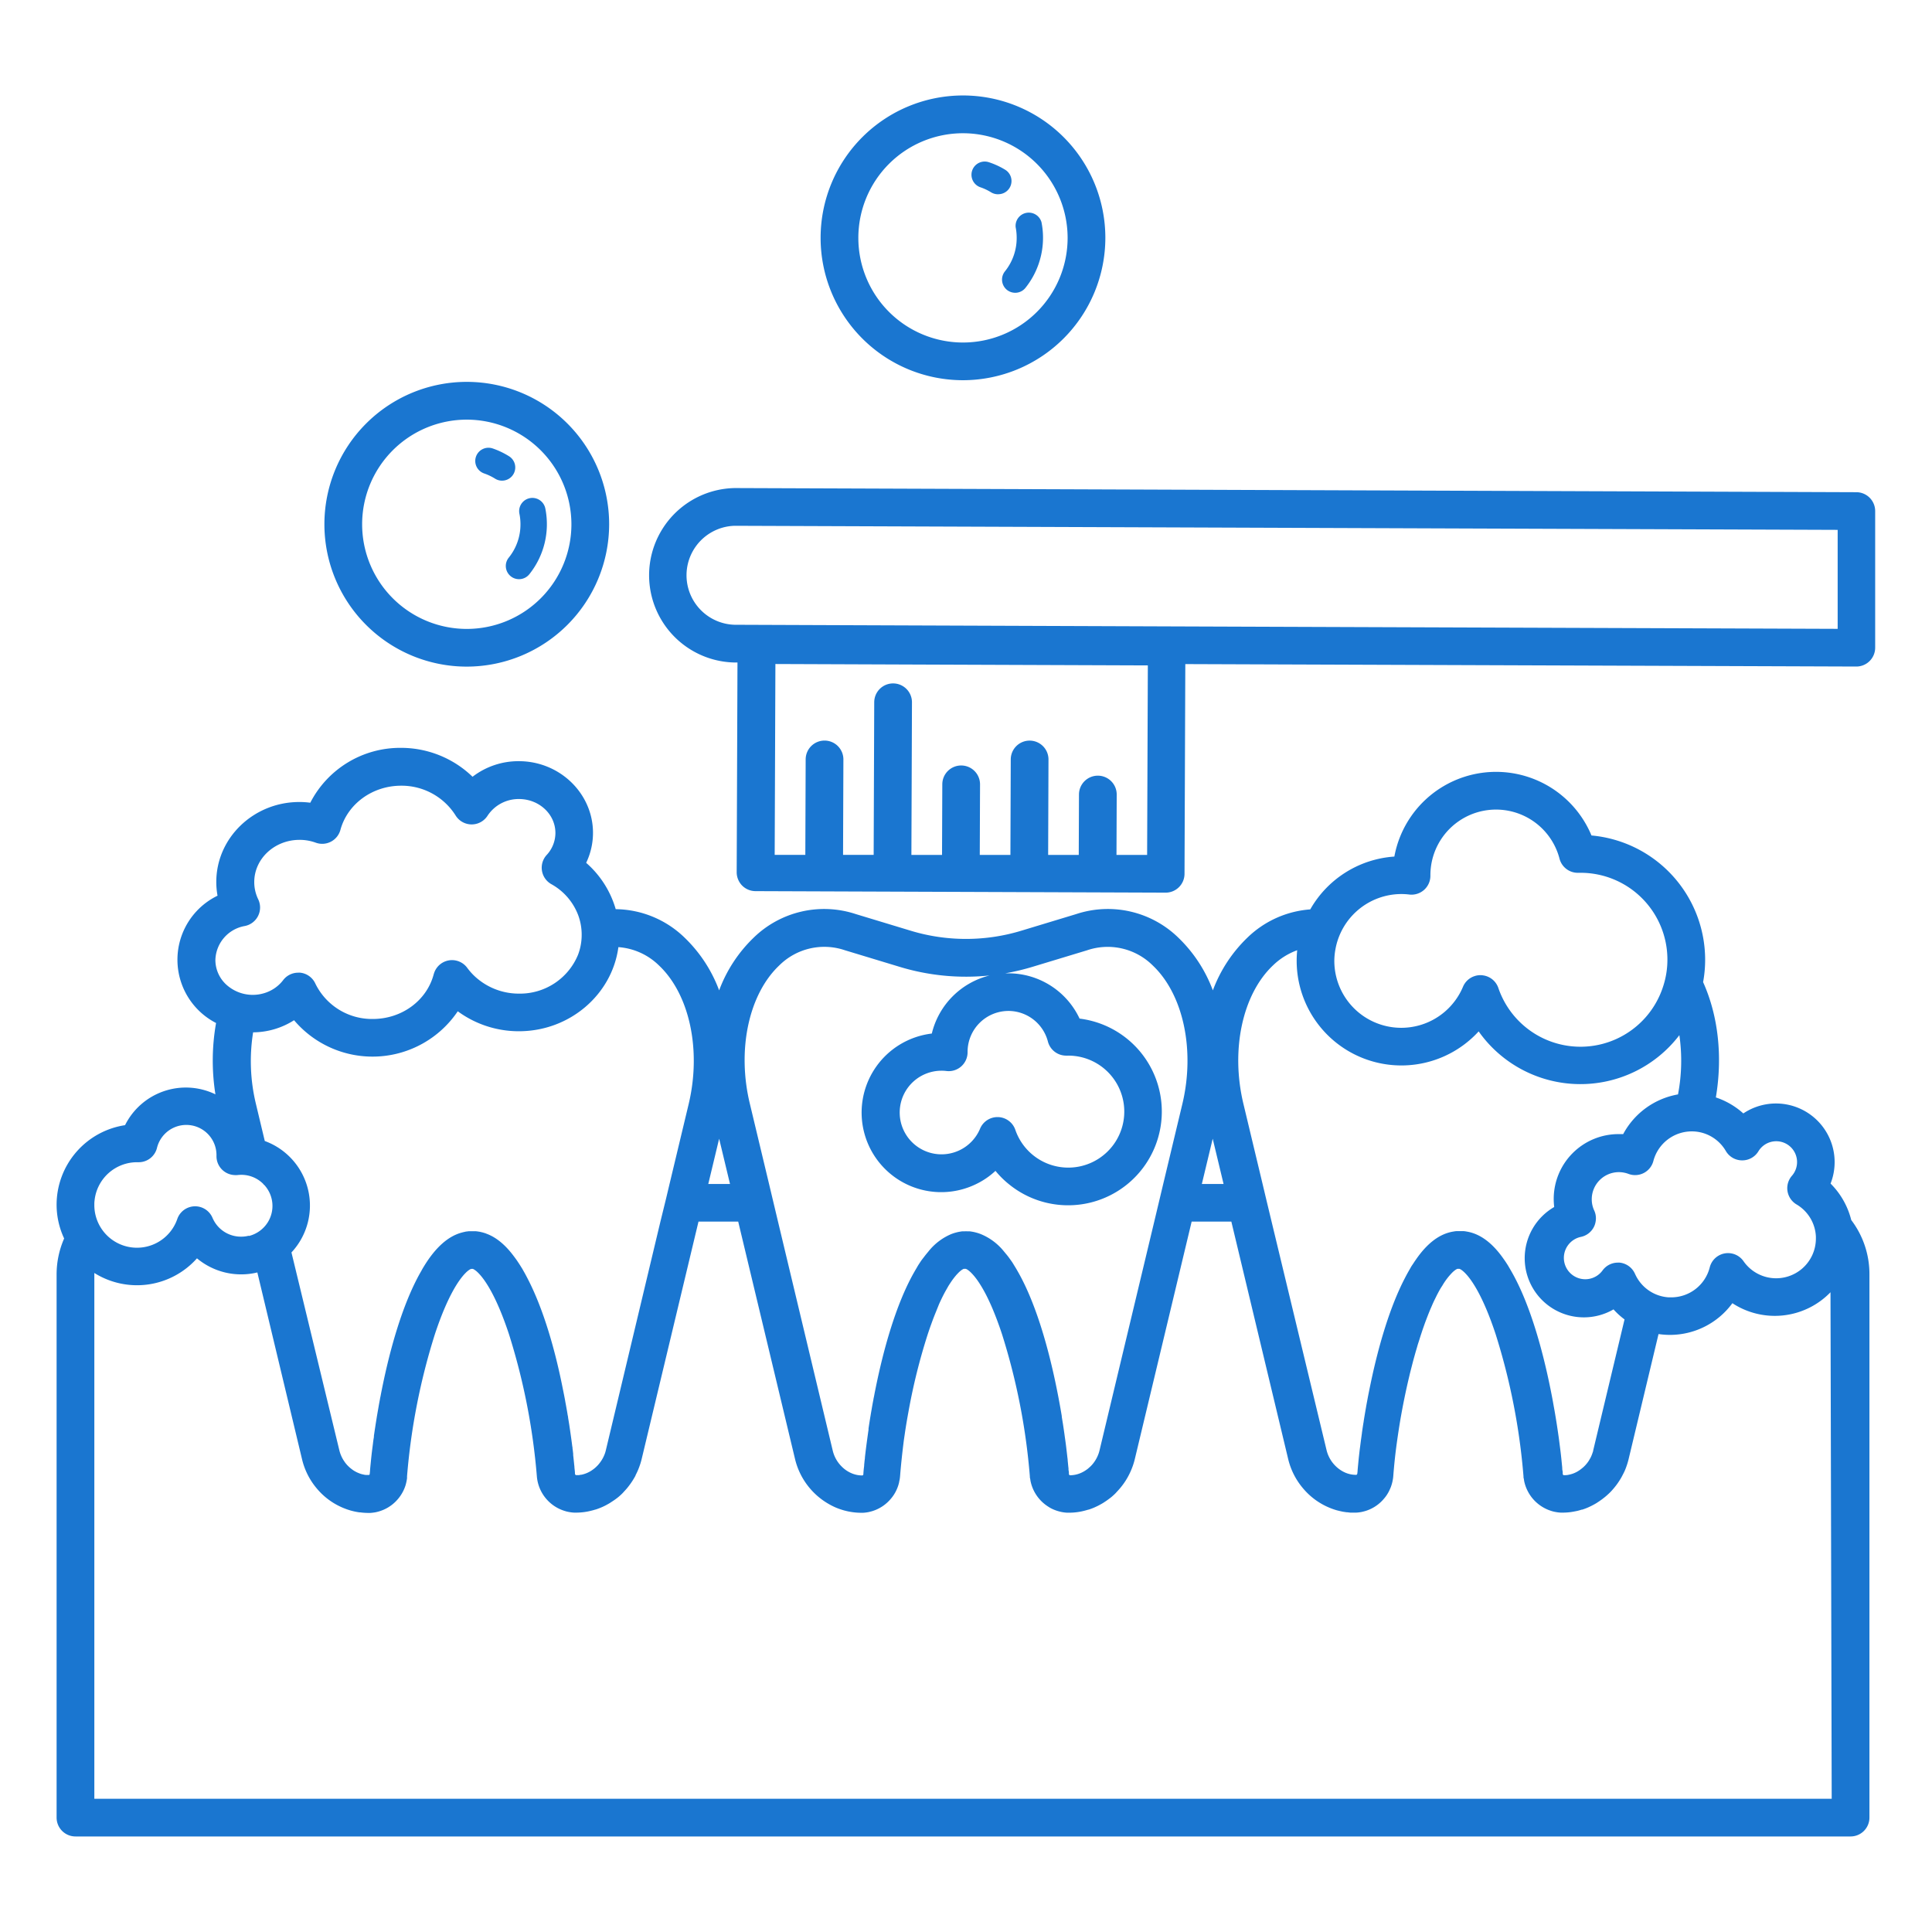 <svg fill="#1A76D0" xmlns="http://www.w3.org/2000/svg" viewBox="0 0 512 512"><title>Brushing_teeth</title><g id="Brushing_teeth"><path d="M490.6,323.32a20.74,20.74,0,0,0-5.48-9.66A15.54,15.54,0,0,0,462,295.07a20.68,20.68,0,0,0-7.28-4.24c1.85-11,.58-21.77-3.38-30.56a32.44,32.44,0,0,0,.54-5.95,33.08,33.08,0,0,0-30.12-32.91A27.4,27.4,0,0,0,369.52,227a27.79,27.79,0,0,0-22.29,14,26.68,26.68,0,0,0-16.7,7.53,37.54,37.54,0,0,0-9.11,13.93,37.54,37.54,0,0,0-9.11-13.93,26.76,26.76,0,0,0-27.1-6.29l-14.29,4.33a50.51,50.51,0,0,1-29.84,0l-14.29-4.33a26.76,26.76,0,0,0-27.1,6.29,37.54,37.54,0,0,0-9.11,13.93,37.54,37.54,0,0,0-9.11-13.93,26.61,26.61,0,0,0-18.3-7.59,25.76,25.76,0,0,0-7.83-12.28,18.39,18.39,0,0,0,1.81-7.94c0-10.46-8.82-19-19.66-19a19.94,19.94,0,0,0-12.26,4.13,27.25,27.25,0,0,0-19-7.66,26.76,26.76,0,0,0-24,14.54,21.66,21.66,0,0,0-2.91-.19c-12.11,0-22,9.5-22,21.18a20.14,20.14,0,0,0,.33,3.65,18.86,18.86,0,0,0-.39,33.74,57,57,0,0,0-.17,18.9,18,18,0,0,0-23.95,8.17A21.34,21.34,0,0,0,15,319.29a21.13,21.13,0,0,0,2,8.92,23.73,23.73,0,0,0-2,9.47v144a5,5,0,0,0,5,5H490.42a5,5,0,0,0,5-5v-144A23.67,23.67,0,0,0,490.6,323.32ZM452.52,300.7a10.5,10.5,0,0,1,4.84,4.32,5,5,0,0,0,4.28,2.49h0A5,5,0,0,0,466,305.1a5.52,5.52,0,1,1,8.88,6.49,5,5,0,0,0-1.14,2.32,5,5,0,0,0,2.35,5.27,10.44,10.44,0,0,1,5.14,8.53h0c0,.17,0,.35,0,.52a10.53,10.53,0,0,1-19.18,6,5,5,0,0,0-8.95,1.63,10.52,10.52,0,0,1-10.21,7.95c-.22,0-.43,0-.65,0h0a10.47,10.47,0,0,1-8.84-6,0,0,0,0,1,0,0l-.12-.25a5,5,0,0,0-4.05-2.95,4.58,4.58,0,0,0-.53,0,5,5,0,0,0-4,2.06,5.67,5.67,0,0,1-10.26-3.32,5.69,5.69,0,0,1,4.51-5.56,5,5,0,0,0,3.45-2.64,4.6,4.6,0,0,0,.43-1.28,4.9,4.9,0,0,0-.34-3.06,7,7,0,0,1-.66-3,7.19,7.19,0,0,1,7.18-7.18,7.32,7.32,0,0,1,2.54.46,5,5,0,0,0,6.61-3.41,10.53,10.53,0,0,1,10.18-7.85A10.32,10.32,0,0,1,452.52,300.7ZM353.9,251.59a17.78,17.78,0,0,1,17.46-14.66,17.34,17.34,0,0,1,2.12.13,5,5,0,0,0,5.59-5.05v-.13a17.39,17.39,0,0,1,34.22-4.32,5,5,0,0,0,5,3.74h.59a23,23,0,0,1,23,23,22.67,22.67,0,0,1-1.15,7.17,23,23,0,0,1-43.66.33,5,5,0,0,0-4-3.31,3.8,3.8,0,0,0-.59-.06h-.17a4.8,4.8,0,0,0-1.6.27,5,5,0,0,0-3,2.8,17.74,17.74,0,0,1-34.1-6.84A17.38,17.38,0,0,1,353.9,251.59Zm-16.52,4.23a18.05,18.05,0,0,1,6.39-4c-.09.92-.14,1.86-.14,2.81a27.75,27.75,0,0,0,48.23,18.7,33,33,0,0,0,53.19,1,47.54,47.54,0,0,1-.36,15.7,20.49,20.49,0,0,0-14.53,10.52c-.41,0-.82,0-1.23,0a17.18,17.18,0,0,0-17.18,17.18,18.92,18.92,0,0,0,.13,2.14A15.67,15.67,0,0,0,427.6,347a19.33,19.33,0,0,0,2.92,2.66l-8.31,34.74c0,.21-.11.43-.18.64a8.51,8.51,0,0,1-.49,1.21c-.1.2-.21.38-.32.57a6.52,6.52,0,0,1-.51.78c-.11.14-.22.29-.34.42a6.19,6.19,0,0,1-.55.59,3.84,3.84,0,0,1-.3.28l-.34.28a8.78,8.78,0,0,1-1.08.76h0a5.77,5.77,0,0,1-.55.29,4.83,4.83,0,0,1-.52.23,5.17,5.17,0,0,1-.63.21,8.68,8.68,0,0,1-1,.23l-.47.05h-.48a.26.26,0,0,1-.18-.07.17.17,0,0,1-.06-.06.05.05,0,0,1,0-.05.37.37,0,0,1-.07-.12.59.59,0,0,1,0-.13c0-.26,0-.53-.07-.8s-.05-.56-.07-.85l-.18-1.82c-.1-1-.21-2-.34-3-.06-.51-.13-1-.2-1.56s-.14-1.12-.22-1.68-.12-.82-.18-1.25c-.13-.9-.27-1.83-.42-2.77-.11-.71-.23-1.42-.35-2.13-.09-.53-.18-1.06-.28-1.59s-.21-1.22-.33-1.84c-.18-1-.38-2-.58-3-2.17-10.79-5.47-22.5-10.11-30.81l-.45-.79c-.19-.33-.38-.65-.58-1s-.41-.66-.63-1-.39-.59-.6-.88c-3-4.34-6.29-6.79-9.88-7.37a7.5,7.5,0,0,0-.81-.11l-.41,0h-1.06l-.41,0a7.5,7.5,0,0,0-.81.11c-3.58.57-6.87,3-9.89,7.37-.19.27-.38.54-.56.82s-.45.68-.67,1l-.57,1-.45.79c-.24.44-.48.89-.72,1.36-4.27,8.2-7.34,19.25-9.39,29.45-.18.88-.36,1.76-.52,2.64s-.29,1.51-.41,2.26c-.22,1.22-.41,2.4-.6,3.57,0,.18-.06.36-.08.53-.14.88-.27,1.74-.39,2.61,0,0,0,0,0,.08-.05.31-.09.62-.13.92-.07.5-.14,1-.2,1.47s-.1.8-.15,1.19c-.08.54-.14,1.08-.2,1.61s-.15,1.31-.21,1.93c-.09.95-.18,1.84-.25,2.67,0,.28-.05.55-.07.82a.49.49,0,0,1-.25.39l-.15,0a7.21,7.21,0,0,1-2.71-.55,8.16,8.16,0,0,1-.84-.41,8.65,8.65,0,0,1-1.82-1.38,8.8,8.8,0,0,1-2.39-4.22L337,323.81l-1.48-6.17-.91-3.83-5.08-21.23C326.08,278.26,329.25,263.49,337.38,255.82Zm-16,45.95,2.88,12h-5.76ZM206.54,255.82a16.93,16.93,0,0,1,17.35-4l14.29,4.33a60.46,60.46,0,0,0,24.08,2.36,20.89,20.89,0,0,0-15.32,15.39,21.09,21.09,0,1,0,11.71,39.91,20.68,20.68,0,0,0,5.16-3.52,24,24,0,0,0,3.54,3.52,24.83,24.83,0,1,0,18.75-43.87,20.83,20.83,0,0,0-18.89-12l-.82,0a62.12,62.12,0,0,0,7.43-1.78l14.29-4.33a16.93,16.93,0,0,1,17.35,4c8.13,7.67,11.3,22.44,7.87,36.76l-5.08,21.23-2.38,10h0L291.38,384.4c-.06.23-.12.46-.2.69a8.83,8.83,0,0,1-1.31,2.51,7.42,7.42,0,0,1-.94,1.07l-.54.48a5.23,5.23,0,0,1-.55.41,7.7,7.7,0,0,1-1.67.9,7.19,7.19,0,0,1-2.59.5.26.26,0,0,1-.18-.07l-.06-.06a.05.05,0,0,1,0-.05.37.37,0,0,1-.07-.12.59.59,0,0,1,0-.13c0-.26,0-.53-.07-.8s0-.56-.07-.85l-.18-1.82c0-.32-.06-.64-.1-1-.07-.66-.16-1.36-.24-2.07s-.17-1.41-.27-2.12-.17-1.19-.25-1.81c-.13-.92-.27-1.87-.42-2.84-.1-.58-.19-1.17-.29-1.77l0-.19c-.22-1.32-.46-2.68-.72-4.06-.18-1-.38-2-.58-3-2.17-10.79-5.47-22.5-10.11-30.81l-.45-.79q-.24-.42-.48-.81c-.2-.33-.4-.65-.61-1s-.55-.81-.83-1.2-.64-.88-1-1.29l-.62-.75A15.3,15.3,0,0,0,259.8,327l-.31-.11c-.3-.1-.6-.2-.9-.27a9,9,0,0,0-1.17-.24,2.42,2.42,0,0,0-.47-.06l-.39,0a.26.26,0,0,0-.15,0,4.21,4.21,0,0,0-.82,0,.26.26,0,0,0-.15,0l-.39,0a2.42,2.42,0,0,0-.47.06,9,9,0,0,0-1.17.24c-.3.07-.6.17-.9.27l-.31.11a15.3,15.3,0,0,0-6.13,4.62l-.62.75c-.33.41-.65.84-1,1.29s-.56.79-.83,1.2-.41.63-.61,1l-.48.81-.45.79c-4.64,8.31-7.94,20-10.11,30.82-.09.45-.18.88-.26,1.32s-.14.72-.22,1.08c0,.15-.05.29-.07.43-.14.72-.27,1.44-.39,2.15s-.23,1.31-.34,2c-.19,1.13-.36,2.22-.52,3.3,0,.11,0,.23,0,.34-.11.74-.21,1.47-.31,2.2-.16,1.16-.31,2.29-.44,3.36-.07.59-.14,1.16-.2,1.71,0,.36-.08.72-.11,1.07l-.09.9c0,.39-.07.77-.11,1.15s-.08.9-.11,1.32a.51.51,0,0,1,0,.13.41.41,0,0,1-.07.11.09.09,0,0,1,0,.05.13.13,0,0,1-.07.06l-.08.05-.12,0a7.21,7.21,0,0,1-2.71-.55,8.12,8.12,0,0,1-2.67-1.79,8.8,8.8,0,0,1-2.39-4.22l-14.48-60.59h0l-2.38-10-5.08-21.23C195.24,278.26,198.41,263.49,206.54,255.82Zm60.67,12.09A10.83,10.83,0,0,1,277.7,276a5,5,0,0,0,5,3.75l.37,0a14.84,14.84,0,1,1-14,19.66,5,5,0,0,0-4.56-3.37h-.17a5,5,0,0,0-4.61,3.07,11.08,11.08,0,1,1-10.23-15.36,10.3,10.3,0,0,1,1.33.08,5,5,0,0,0,5.59-5v-.14A10.85,10.85,0,0,1,267.21,267.91Zm-76.63,33.86,2.88,12H187.7ZM163.88,251a17.11,17.11,0,0,1,10.74,4.84c8.13,7.67,11.3,22.44,7.88,36.76l-5.08,21.23-.91,3.83L175,323.81,160.54,384.4c-.06.23-.12.46-.2.69A8.83,8.83,0,0,1,159,387.6a7.42,7.42,0,0,1-.94,1.07,6.17,6.17,0,0,1-.54.48,5.23,5.23,0,0,1-.55.41,5,5,0,0,1-.57.37h0a5.77,5.77,0,0,1-.55.29,6.66,6.66,0,0,1-1.15.44,4.61,4.61,0,0,1-.64.16c-.22,0-.44.08-.66.1l-.66,0a.28.28,0,0,1-.13,0,.48.48,0,0,1-.24-.39h0c0-.55-.09-1.09-.14-1.65,0-.29-.05-.59-.08-.89-.07-.74-.16-1.54-.25-2.36,0-.11,0-.23,0-.34-.05-.49-.11-1-.18-1.48,0-.16,0-.32-.06-.48q-.12-1-.27-2.07l-.15-1.07c-.1-.72-.21-1.46-.32-2.21s-.24-1.51-.37-2.29c0-.26-.08-.51-.13-.77a2.76,2.76,0,0,0-.06-.4c-.06-.38-.13-.77-.2-1.15s-.14-.81-.22-1.22-.15-.82-.22-1.23c-.17-.89-.34-1.78-.53-2.68-2-10.21-5.12-21.25-9.39-29.45-.24-.47-.48-.92-.72-1.36l-.45-.79q-.22-.42-.48-.81c-.18-.3-.36-.58-.54-.86l-.51-.77c-.15-.22-.3-.44-.46-.65s-.3-.42-.46-.62q-3.41-4.59-7.31-6a2.6,2.6,0,0,0-.44-.16l-.45-.14-.8-.19-.57-.09-.47-.06-.39,0h-1.09l-.41,0a3.78,3.78,0,0,0-.47.06c-.22,0-.44.06-.66.11l-.32.07-.38.1q-5.49,1.44-10.09,9c-.2.32-.39.64-.58,1l-.45.79c-4.64,8.31-7.94,20-10.11,30.82-.09.45-.18.88-.26,1.32s-.14.72-.22,1.08c0,.15-.05.29-.07.43-.11.59-.22,1.17-.32,1.76l-.3,1.72-.06.36c-.08.45-.15.9-.22,1.34s-.18,1.11-.26,1.65l-.09.59c-.11.69-.2,1.37-.3,2,0,.05,0,.09,0,.14,0,.32-.09.63-.13.95s-.09.63-.12.95-.06.42-.08.63-.08.58-.11.86c-.13,1-.24,2-.34,3l-.09.93c-.06.6-.12,1.19-.16,1.74,0,.27-.05.54-.07.8a.51.51,0,0,1,0,.13.41.41,0,0,1-.07.11.09.09,0,0,1,0,.05.29.29,0,0,1-.12.1l-.15,0-.56,0h-.08a3.78,3.78,0,0,1-.47-.06h0l-.53-.12a5,5,0,0,1-.55-.16l-.42-.16-.3-.13a3.42,3.42,0,0,1-.43-.21,5.54,5.54,0,0,1-.62-.36,4.6,4.6,0,0,1-.45-.32,6.25,6.25,0,0,1-.5-.4,6,6,0,0,1-.52-.49,4,4,0,0,1-.4-.43c-.14-.16-.28-.33-.41-.51l-.39-.58a9.07,9.07,0,0,1-1.09-2.6L77.24,331.91a18.21,18.21,0,0,0-7.07-29.53l-2.34-9.8a48.27,48.27,0,0,1-.75-19,20.42,20.42,0,0,0,10.85-3.21A27.24,27.24,0,0,0,121.31,268a27.32,27.32,0,0,0,16.18,5.29C151,273.3,162.2,263.55,163.88,251Zm-106.8,3.4a9.41,9.41,0,0,1,7.81-9,5,5,0,0,0,3.54-7.07,10.45,10.45,0,0,1-1.05-4.58c0-6.16,5.37-11.18,12-11.18a12.51,12.51,0,0,1,4.3.75,5,5,0,0,0,6.53-3.38c1.88-6.9,8.5-11.72,16.09-11.72a16.92,16.92,0,0,1,14.43,7.87,5,5,0,0,0,8.48.08,9.87,9.87,0,0,1,8.32-4.42c5.32,0,9.66,4,9.66,9a8.6,8.6,0,0,1-2.31,5.82,5,5,0,0,0,1.21,7.73,15.76,15.76,0,0,1,7.17,8.32,14.86,14.86,0,0,1,.89,5.07,14.68,14.68,0,0,1-1,5.42,16.63,16.63,0,0,1-15.59,10.21,17.14,17.14,0,0,1-11.62-4.47,16.31,16.31,0,0,1-2.11-2.35A5,5,0,0,0,115,258a1.27,1.27,0,0,0-.06.18c-1.84,7-8.48,11.86-16.14,11.86a16.69,16.69,0,0,1-15.24-9.4,5,5,0,0,0-4-2.87,4.89,4.89,0,0,0-.54,0,5,5,0,0,0-4,2,9.82,9.82,0,0,1-4.5,3.26,10.41,10.41,0,0,1-10.21-1.8A8.87,8.87,0,0,1,57.08,254.38Zm8.8,73.09a8,8,0,0,1-2,.24,8.19,8.19,0,0,1-7-3.9,8.89,8.89,0,0,1-.59-1.15A5,5,0,0,0,47,323c-.1.29-.21.57-.33.85A11.3,11.3,0,0,1,25,319.29c0-.35,0-.7.05-1.05A11.33,11.33,0,0,1,36.3,308h.29a5,5,0,0,0,5-3.74,8,8,0,0,1,15.78,2v.14a5,5,0,0,0,4.69,5,5.42,5.42,0,0,0,.9,0,8.74,8.74,0,0,1,1-.06,8.17,8.17,0,0,1,5.93,2.54s-.23,0,.1.1a8.2,8.2,0,0,1,1,9.9,8.26,8.26,0,0,1-5,3.66M485.42,476.69H25v-139c0-.11,0-.23,0-.34a21.28,21.28,0,0,0,27.2-3.88,18.25,18.25,0,0,0,16,3.74h0l11.85,49.53a18.65,18.65,0,0,0,3.76,7.55c.32.39.66.77,1,1.13A18.25,18.25,0,0,0,91,399.63c.35.14.7.28,1.06.4l.34.11.51.16c.36.1.73.19,1.1.27s.81.16,1.22.22l.2,0a16.34,16.34,0,0,0,2.22.15l.48,0a12,12,0,0,0,1.48-.19c.32-.07.62-.15.92-.24a10.39,10.39,0,0,0,4.44-2.71c.22-.23.43-.47.63-.71a10.7,10.7,0,0,0,1.15-1.74,10.22,10.22,0,0,0,.69-1.63c.1-.31.18-.63.26-1s.13-.65.17-1c0-.16,0-.33,0-.5a170.6,170.6,0,0,1,7.39-37.67c3.27-9.88,6.28-14.37,8.14-16.22a6.52,6.52,0,0,1,.58-.53l.26-.2.23-.15,0,0,.14-.08.11-.05h.05l.13-.05h.33l.1,0,0,0a3.53,3.53,0,0,1,.58.34l.24.18a6.52,6.52,0,0,1,.58.53c1.86,1.85,4.87,6.34,8.14,16.22a171.07,171.07,0,0,1,7.4,37.67,10.48,10.48,0,0,0,7.43,9.22,7.77,7.77,0,0,0,.95.24,10.32,10.32,0,0,0,1.48.19l.51,0a16.56,16.56,0,0,0,2.22-.15c.49-.07,1-.16,1.46-.27s1-.24,1.44-.39l.07,0c.55-.18,1.09-.38,1.62-.61s1-.46,1.47-.73c.25-.13.49-.27.73-.42l.72-.47a17.2,17.2,0,0,0,1.39-1c.2-.16.39-.33.58-.5.35-.31.69-.64,1-1l.08-.09q.4-.42.78-.87c.19-.24.39-.48.57-.73a0,0,0,0,0,0,0c.19-.25.38-.51.55-.77a.21.21,0,0,0,.08-.12c.19-.27.36-.55.53-.83s.32-.55.48-.83c0,0,0-.05,0-.08.16-.31.31-.62.46-.94a19,19,0,0,0,.76-1.94q.24-.72.42-1.47l15.06-62.92h10.52l15.06,62.92a18.77,18.77,0,0,0,8.91,11.91,18,18,0,0,0,2,1l.69.27c.48.17.95.32,1.44.46l.73.18c.49.11,1,.2,1.49.27a15.83,15.83,0,0,0,2.29.16l.5,0a10.19,10.19,0,0,0,1.47-.19q.48-.11.93-.24a10.42,10.42,0,0,0,5.07-3.43c.21-.25.39-.5.57-.76a10.3,10.3,0,0,0,1.1-2.14c.06-.15.11-.31.16-.46.1-.31.19-.63.26-1,0-.16.07-.32.1-.48h0c.06-.33.1-.66.13-1,.24-3.07.59-6.28,1-9.53l.36-2.45c.25-1.64.53-3.28.83-4.91a157.76,157.76,0,0,1,5.16-20.78c.3-.9.59-1.76.89-2.57l.27-.75q.41-1.11.81-2.1c.36-.89.7-1.72,1-2.48.41-.91.81-1.75,1.2-2.51l.29-.55c.29-.54.57-1,.84-1.49s.48-.78.7-1.12c0,0,0,0,0,0,.29-.44.57-.84.84-1.19l.35-.45.23-.27c.14-.17.28-.32.41-.46l.26-.27a6.52,6.52,0,0,1,.58-.53l.19-.15a2.6,2.6,0,0,1,.35-.23,1.71,1.71,0,0,1,.31-.15l.1,0,.18,0,.18,0,.1,0a1.71,1.71,0,0,1,.31.15,2.6,2.6,0,0,1,.35.23l.19.15a6.52,6.52,0,0,1,.58.53l.26.27c.13.14.27.29.41.46l.23.27.35.45c.27.35.55.75.84,1.19,0,0,0,0,0,0,.22.34.46.72.7,1.12s.55.95.84,1.49l.29.55c.39.76.79,1.6,1.2,2.51.35.76.69,1.59,1.05,2.48q.4,1,.81,2.1l.27.75c.3.81.59,1.67.89,2.57a170.48,170.48,0,0,1,7.39,37.67c0,.19,0,.38.06.57s.08.54.14.81a10.52,10.52,0,0,0,1.14,3c.13.23.27.45.41.66a10.42,10.42,0,0,0,3.07,3,8.5,8.5,0,0,0,1.25.7,10.16,10.16,0,0,0,1.37.51c.3.09.62.17.94.24a10.32,10.32,0,0,0,1.48.19l.51,0a16.3,16.3,0,0,0,2.21-.15q.75-.1,1.47-.27t1.44-.39l.07,0a15.37,15.37,0,0,0,1.64-.62c.49-.22,1-.46,1.45-.72.25-.13.49-.27.74-.42l.72-.47s0,0,0,0c.47-.32.93-.66,1.37-1,.2-.16.39-.33.58-.5.35-.31.69-.64,1-1l.08-.09q.4-.42.78-.87a18.48,18.48,0,0,0,2.72-4.31,19,19,0,0,0,.76-1.94q.24-.72.42-1.47l15.06-62.92h10.52l15.06,62.92a18.65,18.65,0,0,0,3.76,7.55c.32.39.66.77,1,1.13a18.23,18.23,0,0,0,7.56,4.73l.51.16q.84.22,1.68.39l.53.08.4.06c.35,0,.7.08,1.06.1s.71,0,1.07,0l.49,0a10.19,10.19,0,0,0,1.47-.19q.48-.11.93-.24a10.32,10.32,0,0,0,4.43-2.71,13.72,13.72,0,0,0,.93-1.09,9.52,9.52,0,0,0,.77-1.21c.08-.14.15-.28.22-.43s.27-.59.39-.89a11.43,11.43,0,0,0,.42-1.41c.05-.24.1-.49.14-.73s.07-.5.09-.75c.12-1.54.26-3.11.43-4.7s.38-3.21.61-4.83.48-3.27.75-4.91c.69-4.09,1.53-8.19,2.47-12.12.18-.78.38-1.56.58-2.33s.39-1.54.6-2.29.41-1.5.63-2.23c.11-.37.22-.74.32-1.1s.22-.73.34-1.09.23-.72.34-1.08c.05-.17.11-.33.16-.5s.11-.33.16-.49c.15-.45.29-.89.44-1.32s.3-.84.44-1.25c.29-.81.59-1.58.87-2.31.11-.27.21-.54.32-.8q.31-.78.63-1.5l.31-.72c.2-.45.4-.88.61-1.3s.4-.82.59-1.2l.39-.74c.33-.61.65-1.17,1-1.67a17.51,17.51,0,0,1,2.57-3.41,6.52,6.52,0,0,1,.58-.53l.19-.15a2.6,2.6,0,0,1,.35-.23,1.71,1.71,0,0,1,.31-.15l.1,0,.18,0,.18,0,.1,0a1.71,1.71,0,0,1,.31.15,2.6,2.6,0,0,1,.35.23l.19.15a6.52,6.52,0,0,1,.58.53c1.86,1.85,4.87,6.34,8.14,16.22a170.48,170.48,0,0,1,7.39,37.67c0,.19,0,.38.06.57s.08.54.14.81a10.53,10.53,0,0,0,7.23,7.84,7.77,7.77,0,0,0,.95.24,10.32,10.32,0,0,0,1.48.19l.51,0a16.45,16.45,0,0,0,2.22-.15c.52-.08,1-.17,1.53-.28s.87-.22,1.3-.36l.14,0a15.88,15.88,0,0,0,1.5-.56l.18-.08.66-.31c.5-.25,1-.52,1.48-.81l.71-.47.57-.4.07-.05c.2-.15.4-.3.59-.46l.16-.12c.4-.32.78-.66,1.14-1a12.39,12.39,0,0,0,1.06-1.11c.17-.19.33-.38.49-.58a17.45,17.45,0,0,0,1.33-1.86c.17-.27.34-.54.49-.82s.44-.83.65-1.26h0a12.51,12.51,0,0,0,.55-1.31c.09-.24.17-.48.25-.72q.24-.72.42-1.47l7.93-33.14a21.29,21.29,0,0,0,3,.22,20.5,20.5,0,0,0,16.57-8.4,20.52,20.52,0,0,0,26-2.9Z" id="id_145"></path><path d="M123.7,176.66a37.73,37.73,0,1,1,37.73-37.73A37.77,37.77,0,0,1,123.7,176.66Zm0-65.45a27.73,27.73,0,1,0,27.73,27.72A27.76,27.76,0,0,0,123.7,111.21Z" id="id_146"></path><path d="M137.54,153.49a3.46,3.46,0,0,1-2.18-.77,3.5,3.5,0,0,1-.55-4.92,14,14,0,0,0,3.12-8.87,13.75,13.75,0,0,0-.28-2.79,3.5,3.5,0,0,1,6.87-1.37,21.23,21.23,0,0,1-4.24,17.41A3.5,3.5,0,0,1,137.54,153.49Z" id="id_147"></path><path d="M133.05,127.38a3.45,3.45,0,0,1-1.85-.53,14.2,14.2,0,0,0-2.89-1.38,3.5,3.5,0,0,1,2.28-6.62,21.31,21.31,0,0,1,4.31,2.06,3.5,3.5,0,0,1-1.85,6.47Z" id="id_148"></path><path d="M255.21,100.76A37.73,37.73,0,1,1,292.93,63,37.77,37.77,0,0,1,255.21,100.76Zm0-65.45A27.73,27.73,0,1,0,282.93,63,27.76,27.76,0,0,0,255.21,35.31Z" id="id_149"></path><path d="M269.05,77.59a3.53,3.53,0,0,1-2.19-.76,3.5,3.5,0,0,1-.54-4.92A14.07,14.07,0,0,0,269.43,63a14.32,14.32,0,0,0-.27-2.78A3.5,3.5,0,0,1,276,58.87a20.67,20.67,0,0,1,.41,4.16,21.25,21.25,0,0,1-4.65,13.25A3.45,3.45,0,0,1,269.05,77.59Z" id="id_150"></path><path d="M264.55,51.48A3.5,3.5,0,0,1,262.7,51a13.81,13.81,0,0,0-2.88-1.37A3.5,3.5,0,1,1,262.09,43a20.59,20.59,0,0,1,4.32,2,3.5,3.5,0,0,1-1.86,6.47Z" id="id_151"></path><path d="M492,130.44l-297.21-1.1h-.09a23.12,23.12,0,0,0-.08,46.23h.82l-.21,55.57a5.07,5.07,0,0,0,1.45,3.55,5,5,0,0,0,3.53,1.47l108.7.4h0a5,5,0,0,0,5-5l.21-55.57,177.82.65h0a5,5,0,0,0,5-5V135.44A5,5,0,0,0,492,130.44ZM304,226.56l-8.12,0,.06-16a5,5,0,0,0-5-5h0a5,5,0,0,0-5,5l-.06,16-8.11,0,.09-25.29a5,5,0,0,0-5-5h0a5,5,0,0,0-5,5l-.09,25.29-8.12,0,.07-18.7a5,5,0,0,0-5-5h0a5,5,0,0,0-5,5l-.07,18.7-8.12,0,.15-40.45a5,5,0,0,0-5-5h0a5,5,0,0,0-5,5l-.15,40.44-8.11,0,.09-25.29a5,5,0,0,0-5-5h0a5,5,0,0,0-5,5l-.09,25.29-8.12,0,.19-50.58,39.57.15,59.13.22Zm183-59.91L309.19,166h0l-77.66-.29-36.86-.14a13.12,13.12,0,0,1,.05-26.23h.05L487,140.42Z" id="id_152"></path></g></svg>